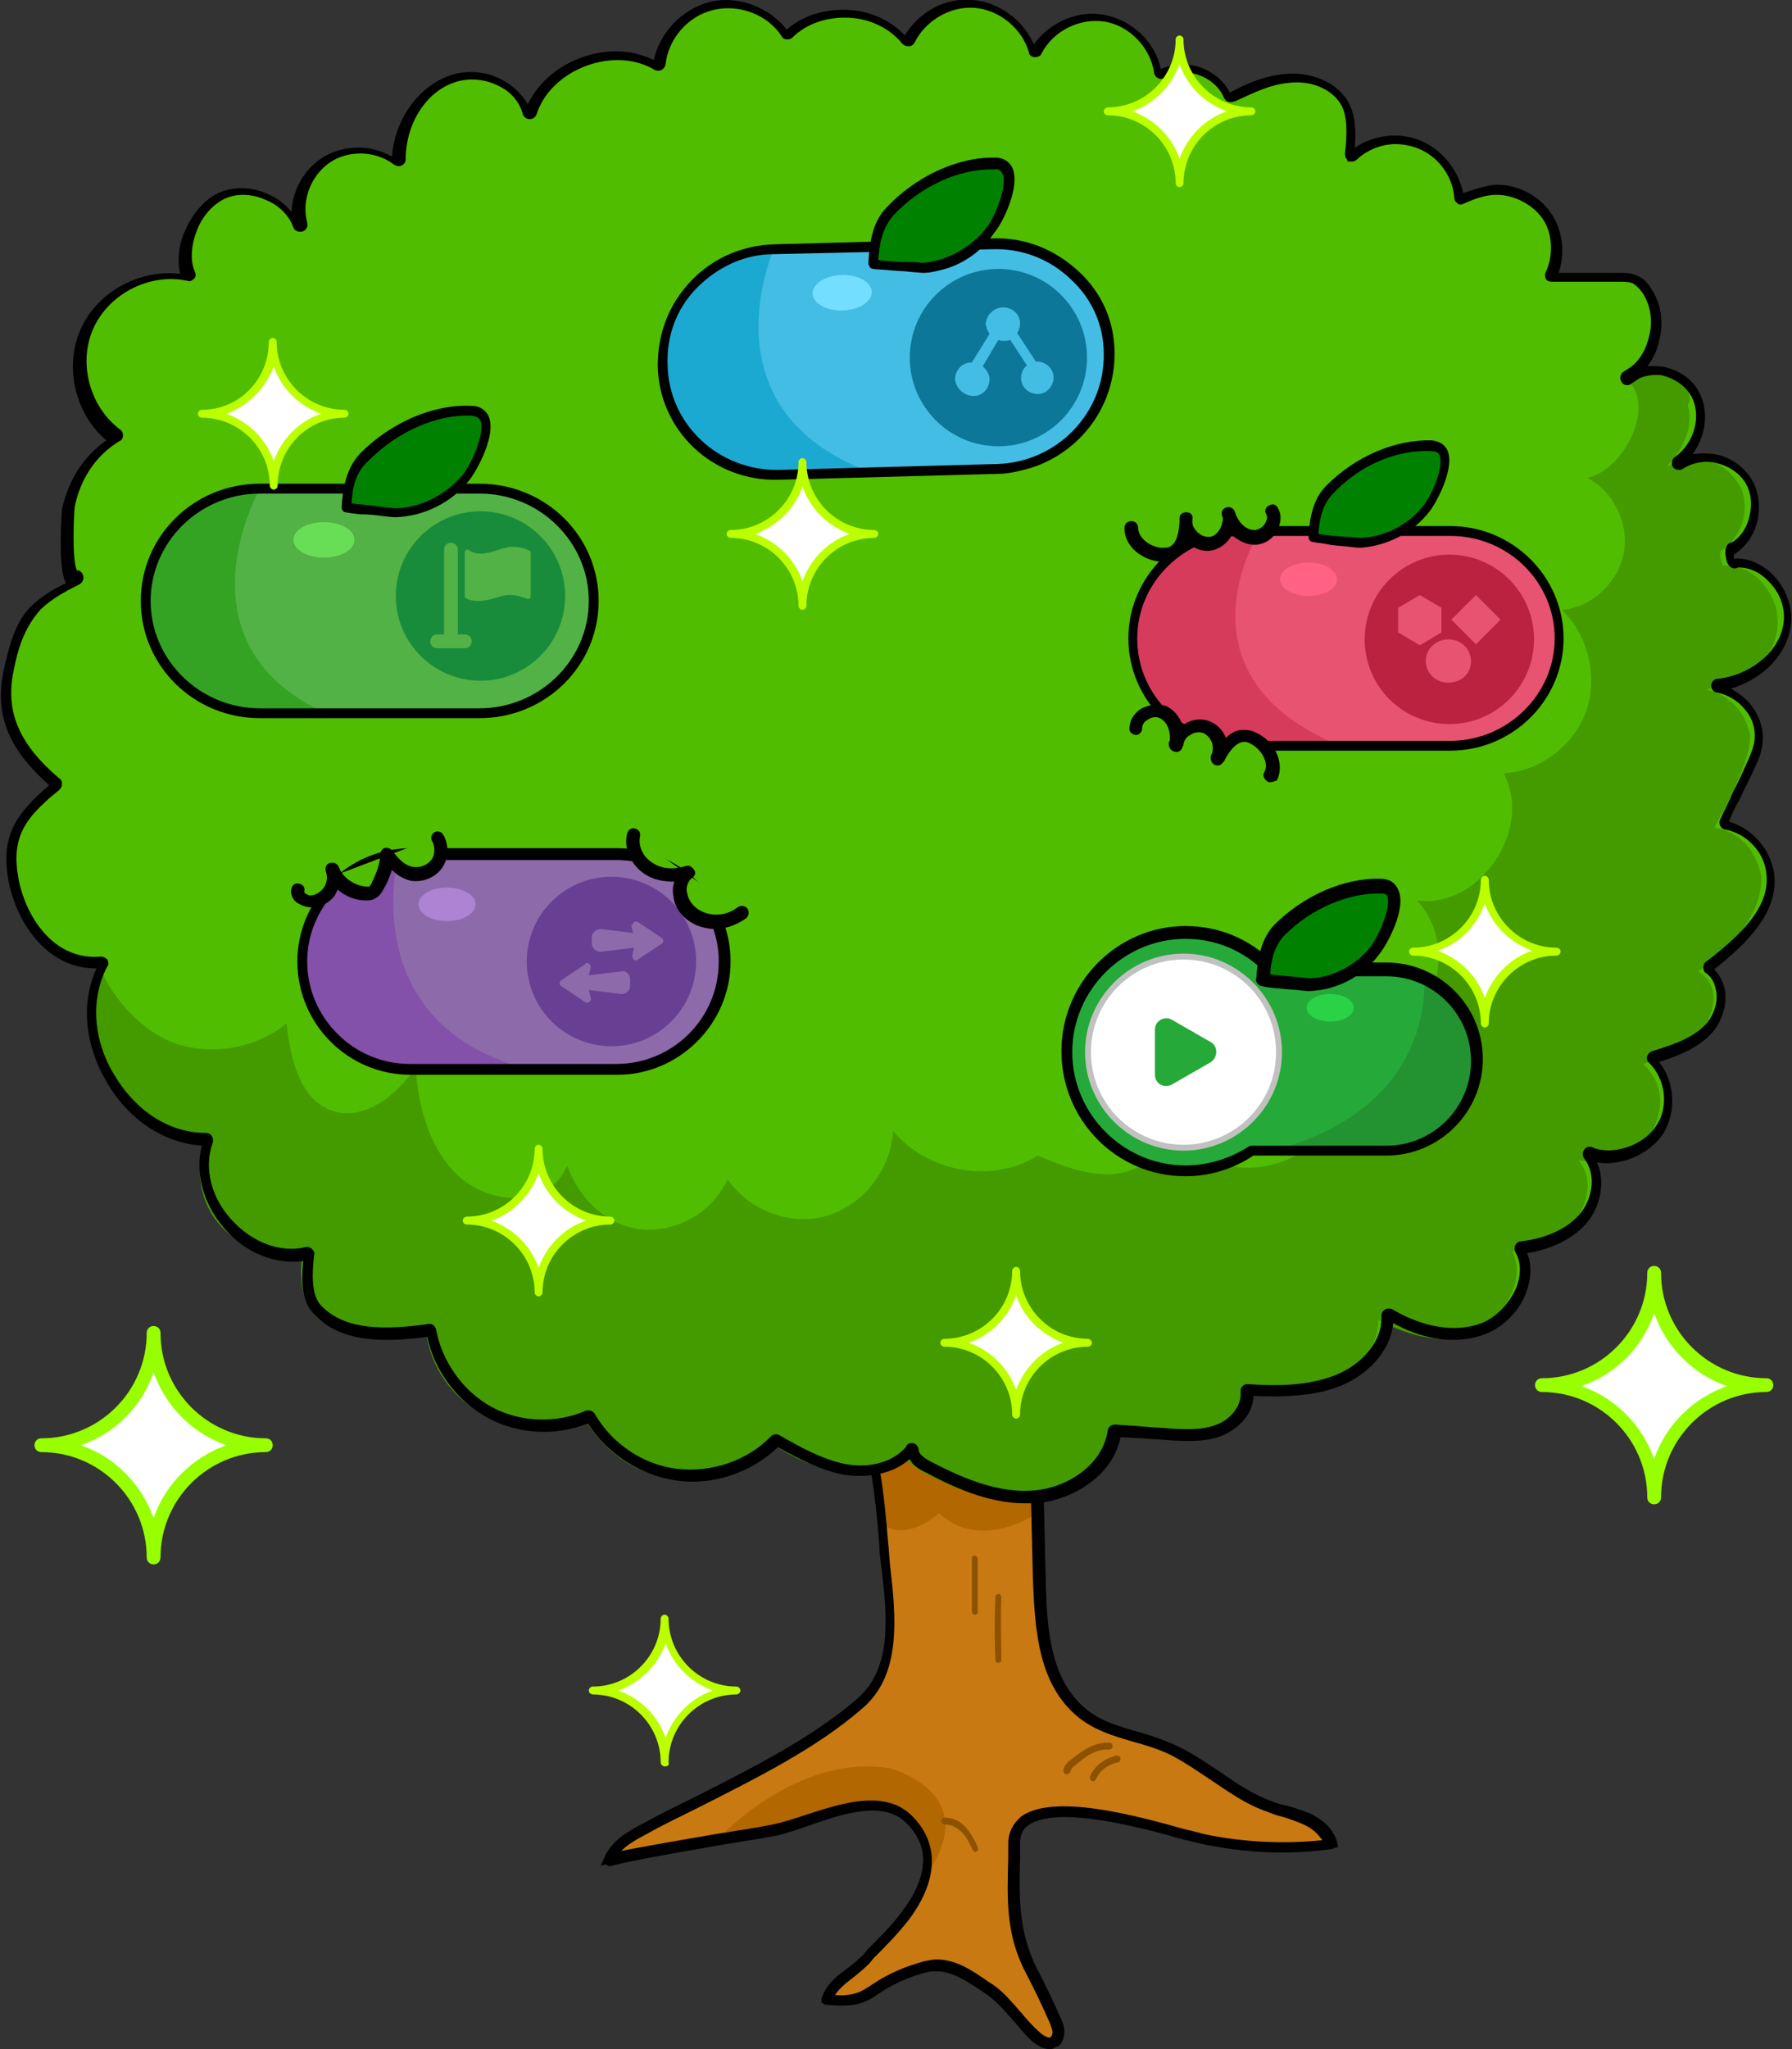 <?xml version="1.0" encoding="utf-8"?>
<!-- Generator: Adobe Illustrator 26.5.0, SVG Export Plug-In . SVG Version: 6.00 Build 0)  -->
<svg version="1.1" id="레이어_5" xmlns="http://www.w3.org/2000/svg" xmlns:xlink="http://www.w3.org/1999/xlink" x="0px"
	 y="0px" viewBox="0 0 182 208" style="enable-background:new 0 0 182 208;" xml:space="preserve">
<rect x="0" y="0" width="182" height="208" fill="#333333" stroke="none"/>
<g>
	<path style="fill:#C87912;" d="M95.1,199.5c1.8,0,3.4,1.1,4.9,2.1l0.3,0.2c1.2,0.8,2.2,1.9,3.1,3c0.5,0.6,1.1,1.3,1.7,1.9
		c0.6,0.6,1.4,1,2,0.6c0.3-0.2,0.4-0.6,0.4-1c0-0.4-0.2-0.8-0.4-1.2c-0.7-1.6-1.5-3.3-2.4-5c-2-3.9-1.9-7.4-1.7-11.5
		c0-0.5,0-0.9,0-1.4c0-1,0.4-1.7,1.1-2.2c3.1-2.3,11.6,0.1,16.2,1.3c0.9,0.3,1.6,0.4,2.1,0.5c4.2,0.9,8.5,1,12.8,0.5
		c-0.3-1-1.1-2-2.4-2.6c-0.7-0.4-1.5-0.6-2.3-0.8c-0.5-0.1-1-0.3-1.4-0.4c-2-0.7-3.8-1.9-5.6-3.1c-1.2-0.8-2.5-1.7-3.9-2.4
		c-1.4-0.7-2.8-1.1-4.2-1.5c-2-0.6-3.9-1.2-5.4-2.4c-3.8-3.1-4.2-8.3-4.4-13.8l-0.4-16.7c-0.1-5.1-0.2-11,2.4-15.9
		c1-1.8,2.2-3.4,3.5-4.9c0.8-0.9,1.5-1.9,2.2-2.9c1.6-2.3,3.3-5.6,2.4-9c-1.4-5.1-7.7-6.9-12.7-7.5c-11.2-1.4-27.3-0.8-39,5.2
		c4,8.2,8.9,15.8,14.8,22.7c0.4,0.5,0.9,1.1,1.4,1.6c2.3,2.7,4.8,5.5,6.4,8.8c2.3,4.7,2.8,10.2,3.2,15.1c0.1,0.7,0.1,1.5,0.2,2.3
		c0.6,5,1.2,10.7-2.6,14c-4.6,4-10.7,7.1-16.6,10.1c-1.8,0.9-3.5,1.8-5.1,2.6c-1.7,0.9-3.2,1.8-3.9,3.3c1-0.3,3.9-0.9,12.9-2.4
		c2-0.3,3.6-0.6,4.1-0.7c0.9-0.2,2-0.6,3.1-0.9c3.5-1.2,7.9-2.7,10.5,0c1.8,1.9,3.2,5.1-0.5,9.9c-1,1.4-2.3,2.6-3.4,3.8l-0.4,0.5
		c-0.5,0.5-1,0.9-1.6,1.3c-1,0.8-2,1.5-2.5,2.7c1.2,0.1,2.5,0.2,3.6-0.3c0.5-0.2,0.9-0.5,1.3-0.8c0.1-0.1,0.2-0.2,0.3-0.2
		c1.5-1,3.1-1.7,4.8-2.1C94.4,199.5,94.7,199.5,95.1,199.5z"/>
	<path style="fill:#B36700;" d="M89.6,154.7c0,0,2,2,5.8-1.1c0,0,3.4,4,10,0v-13.2c0,0-9-8.6-18.8-0.4
		C86.5,140,89.7,150.8,89.6,154.7z"/>
	<path d="M106.6,207.9c-0.6,0-1.2-0.3-1.8-0.9c-0.6-0.6-1.2-1.3-1.7-1.9c-0.9-1.1-1.8-2.1-3-2.9l-0.3-0.2c-1.5-1-3-2-4.7-2
		c-0.3,0-0.7,0-1,0.1c-1.7,0.4-3.2,1.1-4.6,2c-0.1,0.1-0.2,0.1-0.3,0.2l0,0c-0.4,0.3-0.9,0.6-1.4,0.8c-1.2,0.5-2.6,0.4-3.8,0.3
		l-0.6-0.1l0.2-0.6c0.5-1.3,1.6-2.1,2.6-2.9c0.5-0.4,1.1-0.8,1.5-1.3l0.4-0.5c1.2-1.2,2.4-2.4,3.4-3.8c2.8-3.6,3-6.8,0.6-9.3
		c-2.4-2.4-6.6-1-10,0.1c-1.2,0.4-2.3,0.8-3.2,1c-0.5,0.1-2.1,0.4-4.1,0.7c-8.3,1.4-11.8,2.1-12.8,2.4l-1,0.3l0.4-0.9
		c0.7-1.6,2.3-2.6,4.1-3.5c1.6-0.9,3.3-1.7,5.1-2.6l0,0c5.9-3,11.9-6,16.5-10c3.6-3.1,3-8.7,2.5-13.6c-0.1-0.8-0.2-1.6-0.2-2.3
		c-0.4-4.8-0.9-10.3-3.2-14.9c-1.6-3.2-4-6-6.3-8.7l-0.1-0.1c-0.4-0.5-0.9-1-1.3-1.5c-5.9-6.9-10.9-14.6-14.9-22.8l-0.2-0.4l0.4-0.2
		c11.8-6,28.1-6.7,39.3-5.2c5.2,0.7,11.7,2.6,13.1,7.9c0.9,3.5-0.8,7-2.4,9.3c-0.7,1-1.5,2-2.3,2.9c-1.2,1.5-2.5,3.1-3.5,4.9
		c-2.6,4.8-2.4,10.6-2.3,15.6l0.4,16.7c0.1,5.4,0.5,10.5,4.2,13.5c1.5,1.2,3.3,1.8,5.3,2.3c1.4,0.4,2.9,0.9,4.3,1.6
		c1.4,0.7,2.7,1.6,3.9,2.4c1.7,1.2,3.5,2.4,5.5,3.1c0.5,0.2,0.9,0.3,1.4,0.4c0.8,0.2,1.6,0.5,2.4,0.8c1.4,0.7,2.4,1.7,2.7,2.9
		l0.1,0.5l-0.5,0.1c-4.3,0.6-8.7,0.4-13-0.5c-0.4-0.1-1.2-0.3-2.1-0.5c-4.2-1.2-12.9-3.6-15.8-1.4c-0.6,0.4-0.9,1.1-0.9,1.9
		c0,0.4,0,0.9,0,1.3l0,0.1c-0.1,4-0.2,7.5,1.7,11.3c0.9,1.7,1.7,3.4,2.4,5c0.2,0.4,0.4,0.9,0.4,1.4c0,0.6-0.2,1.2-0.6,1.5
		C107.1,207.8,106.9,207.9,106.6,207.9z M95.1,199c1.9,0,3.6,1.1,5.2,2.2l0.3,0.2c1.3,0.8,2.2,2,3.2,3.1c0.5,0.6,1.1,1.3,1.7,1.8
		c0.4,0.4,1.1,0.8,1.4,0.6c0.1-0.1,0.2-0.3,0.2-0.6c0-0.3-0.2-0.7-0.4-1.1c-0.7-1.6-1.5-3.3-2.4-5c-2-4-1.9-7.6-1.8-11.7l0-0.1
		c0-0.4,0-0.8,0-1.3c0-1.1,0.5-2,1.3-2.6c3.2-2.4,11.9,0,16.6,1.3c0.9,0.2,1.6,0.4,2,0.5c4,0.8,8.1,1,12.1,0.5
		c-0.4-0.7-1.1-1.3-2-1.8c-0.7-0.3-1.5-0.6-2.2-0.8c-0.5-0.1-1-0.3-1.4-0.5c-2.1-0.7-3.9-2-5.7-3.2c-1.2-0.8-2.5-1.7-3.8-2.4
		c-1.3-0.7-2.7-1.1-4.1-1.5c-2-0.6-4-1.2-5.6-2.5c-4-3.3-4.4-8.5-4.5-14.1l-0.4-16.7c-0.1-5.2-0.2-11.1,2.4-16.1
		c1-1.8,2.3-3.4,3.5-5c0.8-0.9,1.5-1.9,2.2-2.9c1.5-2.2,3.2-5.4,2.3-8.6c-1.3-4.8-7.4-6.6-12.4-7.2c-11-1.4-26.7-0.8-38.4,4.9
		c3.9,8,8.8,15.4,14.5,22.2c0.4,0.5,0.9,1,1.3,1.5l0.1,0.1c2.4,2.7,4.8,5.6,6.4,8.9c2.4,4.8,2.8,10.4,3.3,15.3
		c0.1,0.7,0.1,1.5,0.2,2.3c0.6,5.2,1.2,11-2.8,14.4c-4.7,4.1-10.8,7.1-16.7,10.1l0,0c-1.8,0.9-3.5,1.7-5.1,2.6
		c-1.2,0.6-2.3,1.3-3.1,2.2c1.5-0.3,4.7-0.9,11.8-2.1c2-0.3,3.6-0.6,4.1-0.7c0.9-0.2,2-0.5,3.1-0.9c3.7-1.2,8.2-2.8,11,0.1
		c1.9,2,3.4,5.4-0.5,10.5c-1.1,1.4-2.3,2.6-3.5,3.8l-0.4,0.5c-0.5,0.5-1.1,0.9-1.6,1.4c-0.8,0.6-1.6,1.2-2,2c1,0.1,1.9,0.1,2.7-0.3
		c0.4-0.2,0.8-0.5,1.2-0.7l0,0c0.1-0.1,0.2-0.1,0.3-0.2c1.5-1,3.2-1.7,4.9-2.1C94.3,199.1,94.7,199,95.1,199z"/>
	<path style="fill:#B36700;" d="M72.8,186.8c0,0,8-8.9,17.6-7.3c0,0,9.7,2.5,3.6,10.9c0,0,1.5-4.3-2.9-6.6c0,0-2.3-1.7-7.7,0.4
		c0,0-6,1.7-8.8,2.2L72.8,186.8z"/>
	<path d="M106.6,208c-0.6,0-1.2-0.3-1.9-0.9c-0.6-0.6-1.2-1.3-1.7-1.9c-0.9-1-1.8-2.1-3-2.9l-0.3-0.2c-1.5-1-3-2-4.6-2
		c-0.3,0-0.7,0-1,0.1c-1.6,0.4-3.2,1.1-4.6,2c-0.1,0.1-0.2,0.1-0.3,0.2l0,0c-0.4,0.3-0.9,0.6-1.4,0.8c-1.2,0.5-2.6,0.4-3.9,0.3
		c-0.2,0-0.3-0.1-0.4-0.3c-0.1-0.2-0.1-0.3,0-0.5c0.5-1.4,1.6-2.2,2.7-3c0.5-0.4,1-0.8,1.5-1.3l0.4-0.5c1.2-1.2,2.4-2.4,3.4-3.7
		c2.8-3.6,3-6.7,0.6-9.1c-2.3-2.4-6.5-1-9.9,0.2c-1.2,0.4-2.3,0.8-3.2,1c-0.5,0.1-2.1,0.4-4.1,0.7c-8.3,1.4-11.8,2.1-12.8,2.4
		c-0.2,0.1-0.4,0-0.6-0.2c-0.1-0.2-0.2-0.4-0.1-0.6c0.7-1.6,2.4-2.6,4.1-3.5c1.6-0.9,3.3-1.7,5.1-2.6l0,0c5.9-3,11.9-6,16.5-10
		c3.6-3.1,3-8.6,2.4-13.5c-0.1-0.8-0.2-1.6-0.2-2.3c-0.4-4.8-0.9-10.3-3.2-14.9c-1.6-3.2-4-6-6.3-8.7l-0.1-0.1
		c-0.4-0.5-0.9-1-1.3-1.5c-5.9-6.9-10.9-14.6-14.9-22.8c-0.1-0.3,0-0.6,0.3-0.8c11.9-6,28.1-6.7,39.3-5.2c5.2,0.7,11.8,2.6,13.2,8
		c0.9,3.5-0.8,7.1-2.5,9.4c-0.7,1-1.5,2-2.3,2.9c-1.2,1.5-2.5,3.1-3.4,4.8c-2.5,4.8-2.4,10.5-2.3,15.6l0.4,16.7
		c0.1,5.4,0.5,10.4,4.1,13.4c1.4,1.2,3.3,1.7,5.2,2.3c1.4,0.4,2.9,0.9,4.3,1.6c1.4,0.7,2.7,1.6,4,2.4c1.7,1.2,3.5,2.4,5.4,3.1
		c0.5,0.2,0.9,0.3,1.4,0.4c0.8,0.2,1.6,0.5,2.4,0.8c1.4,0.7,2.4,1.8,2.7,2.9c0,0.2,0,0.3-0.1,0.5c-0.1,0.1-0.2,0.2-0.4,0.2
		c-4.3,0.6-8.7,0.4-13-0.5c-0.4-0.1-1.2-0.3-2.1-0.5c-4.2-1.2-12.8-3.5-15.7-1.4c-0.6,0.4-0.9,1-0.9,1.8c0,0.4,0,0.9,0,1.3l0,0.1
		c-0.1,4-0.2,7.4,1.7,11.2c0.9,1.7,1.7,3.4,2.4,5c0.2,0.4,0.4,0.9,0.4,1.4c0.1,0.6-0.2,1.2-0.7,1.6C107.2,207.9,106.9,208,106.6,208
		z M95.1,198.9c2,0,3.6,1.1,5.2,2.2l0.3,0.2c1.3,0.8,2.2,2,3.2,3.1c0.5,0.6,1.1,1.3,1.7,1.8c0.5,0.5,1,0.7,1.2,0.6
		c0.1-0.1,0.2-0.3,0.2-0.5c0-0.3-0.2-0.7-0.3-1c-0.7-1.6-1.5-3.3-2.4-5c-2.1-4-1.9-7.6-1.8-11.8l0-0.1c0-0.4,0-0.8,0-1.3
		c0-1.1,0.5-2,1.3-2.7c3.3-2.4,11.7-0.1,16.7,1.3c0.9,0.2,1.6,0.4,2,0.5c3.9,0.8,7.9,1,11.9,0.6c-0.4-0.6-1-1.2-1.9-1.6
		c-0.7-0.3-1.5-0.6-2.2-0.8c-0.5-0.1-1-0.3-1.5-0.5c-2.1-0.7-3.9-2-5.7-3.2c-1.2-0.8-2.5-1.7-3.8-2.4c-1.3-0.7-2.7-1.1-4.1-1.5
		c-2.1-0.6-4-1.2-5.6-2.5c-4-3.3-4.4-8.6-4.6-14.2l-0.4-16.7c-0.1-5.2-0.2-11.1,2.4-16.1c1-1.8,2.3-3.5,3.6-5
		c0.8-0.9,1.5-1.9,2.2-2.9c1.5-2.2,3.1-5.4,2.3-8.5c-1.3-4.8-7.4-6.5-12.3-7.1c-10.9-1.4-26.6-0.8-38.2,4.9
		c3.9,7.9,8.8,15.3,14.5,22.1c0.4,0.5,0.9,1,1.3,1.5l0.1,0.1c2.4,2.7,4.8,5.6,6.5,8.9c2.4,4.8,2.9,10.4,3.3,15.3
		c0.1,0.7,0.1,1.5,0.2,2.3c0.6,5.2,1.2,11.1-2.8,14.5c-4.7,4.1-10.8,7.1-16.7,10.1l0,0c-1.8,0.9-3.5,1.7-5.1,2.6
		c-1.1,0.6-2.1,1.1-2.8,1.9c1.7-0.4,4.9-0.9,11.4-2.1c2-0.3,3.6-0.6,4.1-0.7c0.9-0.2,1.9-0.5,3.1-0.9c3.7-1.2,8.3-2.8,11.1,0.1
		c3.7,3.8,1.3,8.3-0.5,10.6c-1.1,1.4-2.3,2.6-3.5,3.8l-0.4,0.5c-0.5,0.5-1.1,1-1.6,1.4c-0.8,0.6-1.4,1.1-1.9,1.8
		c0.9,0.1,1.7,0,2.5-0.3c0.4-0.2,0.8-0.4,1.2-0.7l0,0c0.1-0.1,0.2-0.1,0.3-0.2c1.5-1,3.2-1.7,5-2.2C94.3,199,94.7,198.9,95.1,198.9z
		"/>
	<g>
		<path style="fill:#8D5200;" d="M99,163.9c-0.2,0-0.3-0.2-0.3-0.3v-5.4c0-0.2,0.2-0.3,0.3-0.3s0.3,0.2,0.3,0.3v5.4
			C99.4,163.7,99.2,163.9,99,163.9z"/>
		<path style="fill:#8D5200;" d="M101.4,168.8c-0.2,0-0.3-0.1-0.3-0.3c-0.1-2.1-0.1-4.3,0-6.4c0-0.2,0.2-0.3,0.3-0.3
			c0.2,0,0.3,0.2,0.3,0.4c-0.1,2.1,0,4.3,0,6.4C101.8,168.6,101.6,168.7,101.4,168.8C101.5,168.8,101.5,168.8,101.4,168.8z"/>
		<path style="fill:#8D5200;" d="M108.3,180.1C108.3,180.1,108.3,180.1,108.3,180.1c-0.2,0-0.3-0.2-0.3-0.3c0-0.6,0.5-1,0.8-1.2
			c1.2-1,2.5-1.8,3.9-1.7c0.2,0,0.3,0.2,0.3,0.4c0,0.2-0.2,0.3-0.4,0.3c-1.2-0.1-2.4,0.7-3.4,1.6c-0.3,0.2-0.5,0.5-0.5,0.7
			C108.7,179.9,108.5,180.1,108.3,180.1z"/>
		<path style="fill:#8D5200;" d="M111,180.8c-0.1,0-0.1,0-0.1,0c-0.2-0.1-0.2-0.3-0.2-0.5c0.5-1.1,1.5-1.8,2.7-2.1
			c0.2,0,0.4,0.1,0.4,0.3c0,0.2-0.1,0.4-0.3,0.4c-0.9,0.2-1.8,0.8-2.2,1.7C111.2,180.8,111.1,180.8,111,180.8z"/>
		<path style="fill:#8D5200;" d="M99.1,188c-0.1,0-0.2-0.1-0.3-0.2c-0.3-0.6-0.6-1.3-1.1-1.8c-0.5-0.5-1.1-0.8-1.7-0.8
			c-0.2,0-0.4-0.1-0.4-0.3c0-0.2,0.1-0.4,0.3-0.4c0.8,0,1.6,0.3,2.2,1c0.5,0.6,0.9,1.3,1.2,2c0.1,0.2,0,0.4-0.2,0.5
			C99.2,188,99.1,188,99.1,188z"/>
	</g>
</g>
<g>
	<path style="fill:#51BD00;" d="M92.5,147.1C92.6,147.1,92.6,147.1,92.5,147.1c0.1,0,0.2,0.1,0.2,0.2c0,0.8,0.8,1.3,1.4,1.6
		c3,1.6,6.9,3.4,10.9,3.1c3.5-0.3,7.6-2.7,8.1-6.6c0-0.1,0.1-0.1,0.2-0.1c0.9,0.1,1.8,0.1,2.7,0.2c0.9,0.1,1.8,0.1,2.7,0.2
		c1.6,0.1,3.5,0.2,5.1-0.5c1.5-0.6,2.9-2.1,2.7-3.9c0,0,0-0.1,0-0.1c0,0,0.1-0.1,0.1-0.1c2.8,0.2,6.1,0.2,9-0.9
		c2.5-1,5.2-3.4,5.1-6.6c0-0.1,0-0.1,0.1-0.1c0.1,0,0.1,0,0.2,0c3.3,2,6.8,2.5,9.6,1.4c1.7-0.7,3.1-2.1,3.8-3.9
		c0.5-1.4,0.5-2.9-0.1-4.1c0,0,0-0.1,0-0.1c0,0,0.1-0.1,0.1-0.1c1.9-0.2,4.5-0.9,6.2-2.9c1.4-1.7,2-4.5,0.5-6.4c0-0.1,0-0.1,0-0.2
		c0-0.1,0.1-0.1,0.2-0.1c2.3,0.9,5.6-0.2,7.1-2.4c1.4-2.2,1.1-5.3-0.7-7.1c0,0-0.1-0.1,0-0.2c0-0.1,0.1-0.1,0.1-0.1
		c2.4-0.7,4.5-1.5,5.9-3.1c0.8-1,1.2-2.4,1.1-3.6c-0.1-0.7-0.4-1.6-1.3-2.2c0,0-0.1-0.1-0.1-0.1c0-0.1,0-0.1,0.1-0.1
		c3.5-2.7,6.7-5.7,6.3-9.4c-0.3-2.4-2.2-4.6-4.6-5c0,0-0.1,0-0.1-0.1c0,0,0-0.1,0-0.1c0.4-0.9,0.9-1.8,1.3-2.7
		c0.5-0.9,0.9-1.8,1.3-2.7c0.4-0.9,0.8-1.8,0.9-2.8c0.2-1.2-0.2-2.5-1.1-3.6s-2-1.7-3.2-1.9c-0.1,0-0.1-0.1-0.1-0.2
		c0-0.1,0.1-0.1,0.1-0.2c3-0.3,6.5-2.4,7.1-5.9c0.3-1.7-0.2-3.6-1.5-4.9c-1.1-1.2-2.4-1.8-3.8-1.6c-0.1,0.1-0.1,0.1-0.2,0.1
		c-0.1,0-0.2-0.1-0.3-0.6c-0.1-0.3-0.1-0.8,0.1-0.9c0,0,0.1,0,0.2,0c1-0.7,1.8-1.8,2.1-3.1c0.3-1.4,0.1-2.8-0.6-3.8
		c-0.7-1.1-1.9-1.8-3.2-2.1s-2.8,0-3.8,0.7c-0.1,0-0.2,0-0.2,0s0-0.2,0-0.2c2.2-1.6,3.1-4.8,1.8-7.1c-0.6-1.2-1.9-2-3.3-2.2
		c-1-0.2-1.9,0-2.7,0.3c-0.3,0.2-0.5,0.4-0.8,0.6c-0.1,0-0.2,0-0.2,0s0-0.2,0-0.2c0.3-0.2,0.5-0.4,0.8-0.6c1-0.8,1.7-2,2.1-3.4
		c0.4-1.7,0.1-3.5-0.8-4.8c-0.4-0.5-0.7-0.9-1.2-1.1c-0.5-0.2-1.1-0.2-1.6-0.2c-1.1,0-2.3,0-3.4,0s-2.3,0-3.4,0h0
		c-0.1,0-0.1,0-0.1-0.1s0-0.1,0-0.2c0.9-1.9,0.7-4.4-0.5-6.1c-1.2-1.7-3.5-2.8-5.6-2.5c-1.1,0.1-2.1,0.5-3.1,0.9c0,0-0.1,0-0.1,0
		c0,0-0.1-0.1-0.1-0.1c-0.2-2.4-1.9-4.6-4.2-5.4c-2.3-0.8-5-0.3-6.7,1.4c0,0-0.1,0.1-0.2,0c-0.1,0-0.1-0.1-0.1-0.2
		c0.2-2,0.4-3.9-0.5-5.4c-1.1-2-3.7-2.7-5.7-2.5c-2.2,0.2-3.8,1-5.8,2l-0.1,0c0,0-0.1,0-0.1,0c0,0-0.1-0.1-0.1-0.1
		c-0.5-1.2-1.5-2.2-2.9-2.7c-1.4-0.5-2.8-0.3-3.9,0.4c0,0-0.1,0-0.2,0c0,0-0.1-0.1-0.1-0.1C117,4.8,114.7,2.5,112,2
		c-2.8-0.5-5.7,1-7,3.5c0,0.1-0.1,0.1-0.2,0.1c-0.1,0-0.1-0.1-0.1-0.1c-0.8-2.6-3.3-4.7-6-4.9c-2.7-0.2-5.5,1.4-6.7,3.8
		c0,0-0.1,0.1-0.1,0.1c-0.1,0-0.1,0-0.1-0.1c-1.3-1.7-3.5-2.7-5.8-2.8c-2.4-0.1-4.6,0.7-6.1,2.2c0,0-0.1,0-0.1,0c0,0-0.1,0-0.1-0.1
		c-1.6-2.4-4.7-3.6-7.5-2.9c-2.8,0.7-5,3.2-5.4,6c0,0.1,0,0.1-0.1,0.1c0,0-0.1,0-0.1,0c-2.2-1.3-4.9-1.4-7.5-0.4s-4.6,2.9-5.4,5.3
		c0,0.1-0.1,0.1-0.2,0.1c-0.1,0-0.1-0.1-0.1-0.1C53,10.4,52,9.3,50.6,8.5c-1.7-0.8-3.7-0.9-5.3-0.2c-2.9,1.2-4.9,4.5-5,8.2
		c0,0.1,0,0.1-0.1,0.1c-0.1,0-0.1,0-0.2,0c-2-1.5-5-1.6-7.2-0.2c-2.1,1.4-3.2,4.2-2.6,6.7c0,0.1,0,0.2-0.1,0.2c-0.1,0-0.2,0-0.2-0.1
		c-0.5-1.4-1.6-2.5-3.1-3.2s-3.1-0.7-4.4-0.2c-1.4,0.5-2.6,1.9-3.3,3.6c-0.7,1.7-0.8,3.4-0.2,4.7c0,0.1,0,0.1,0,0.2
		s-0.1,0.1-0.2,0.1c-4-0.9-8.5,1.4-10.2,5.1s-0.4,8.6,2.9,11c0,0,0.1,0.1,0.1,0.1c0,0.1,0,0.1-0.1,0.1c-2.4,1.4-4.1,4-4.7,6.9
		c-0.1,0.5-0.4,6.6,0.4,7.2c0,0,0.1,0.1,0.2,0c0.1,0,0.2,0,0.2,0.1s0,0.2-0.1,0.2l0,0c-1.5,0.7-3,1.5-4.2,2.8
		c-1.5,1.5-2,3.8-2.5,5.9c-0.9,4.5,0.5,7.9,4.8,11.6c0,0,0.1,0.1,0.1,0.1c0,0,0,0.1-0.1,0.1c-3.7,3-5.2,5.2-4.3,9.7
		c0.9,4.3,4,8.7,8.9,8.2c0.1,0,0.1,0,0.1,0.1c0,0,0,0.1,0,0.2c-1.8,3.4-1.5,7.7,0.7,11.6s5.9,6.1,9.8,6.2c0.1,0,0.1,0,0.1,0.1
		s0,0.1,0,0.1c-1,2.7-0.2,5.9,2,8.4s5.3,3.6,8.1,3c0,0,0.1,0,0.1,0c0,0,0.1,0.1,0.1,0.1c-0.2,2-0.4,4.2,0.8,5.4
		c2.6,2.9,7.1,2.8,11.5,2.2c0.1,0,0.2,0,0.2,0.1c0.6,3.4,2.9,6.5,5.9,8.2c3,1.6,6.9,1.8,10.1,0.4c0.1,0,0.2,0,0.2,0.1
		c1.8,3.2,5.2,5.4,8.8,5.9s7.4-0.9,10-3.5c0.1-0.1,0.1-0.1,0.2,0c2,1.2,4.3,2.5,6.8,2.9c2.1,0.4,5,0.1,6.7-1.9
		C92.4,147.1,92.5,147.1,92.5,147.1z"/>
	<path style="fill:#439B00;" d="M165.1,38.5c3.2,2.3,0,9.2-3.9,10c2.7,1.4,4.3,4.7,3.7,7.7c-0.6,3-3.3,5.5-6.3,5.7
		c2.7,2.5,3.7,6.8,2.5,10.3c-1.3,3.5-4.7,6.1-8.4,6.3c3.1,5.7-2.5,13.8-8.8,12.9c2.4,2.5,2.9,6.7,1.2,9.8s-5.5,4.8-8.8,4
		c1.4,4.5-0.7,10-4.9,12.2s-9.7,1.1-12.7-2.6c-0.5,2.6-3.2,4.2-5.8,4.4c-2.6,0.1-5.1-0.9-7.5-1.9c-4.6,2.9-11.2,1.7-14.7-2.5
		c-0.2,3.9-3,7.5-6.7,8.6c-3.7,1.1-7.9-0.5-10.1-3.7c-1.5,3.3-5.1,5.4-8.7,5.1c-3.6-0.4-6.4-3.1-7.6-6.5c-1.8,4.4-7.7,4-10.9,1.2
		c-3-2.7-4.2-7-4.5-11.1c-2,2.9-5.4,5.5-8.6,4.3c-3.2-1.2-4.1-5.3-4.5-8.8c-3,2.4-7.1,3.2-10.7,2.2s-6.9-4.5-8.3-8
		c0,0-3.1,4.7,0.7,11.7c0,0,3.4,5.9,9.9,6.4c0,0-2.5,7,5.1,10.7c0,0,1.4,1.2,4.9,0.6c0,0-1.2,6.2,3.7,7.4c0,0,2,1.2,8.9,0.5
		c0,0,0.6,6.8,8.1,9.1c0,0,3.6,1.4,8-0.4c0,0,3,5.4,8.8,5.9c0,0,5.9,0.8,10.2-3.5c0,0,5.4,4.2,11.1,2.6c0,0,1.6-0.6,2.4-1.6
		c0,0-0.1,1.2,3.2,2.6c0,0,5.7,3.1,10.6,2c0,0,5.9-1.1,6.8-6.4c0,0,6.4,0.5,9.6,0.1c0,0,3.8-0.7,3.9-4.4c0,0,7.6,0.8,11.4-2.3
		c0,0,2.6-2,2.6-5.1c0,0,7,4,11.1,0.5c0,0,4.3-3.6,2.5-7.5c0,0,5-0.1,6.9-3.9c0,0,1.8-3.1-0.2-5.3c0,0,5.8,0.7,7.3-2.7
		c0,0,2.7-3.8-0.7-7.1c0,0,5.2-1.7,6.5-4.3c0,0,1.9-3.3-0.9-5.1c0,0,6.4-4.1,6.4-9.5c0,0-0.5-4.4-4.8-5.1c0,0,4.5-7.8,3.5-9.9
		c0,0-0.7-3.4-4.4-4.1c0,0,8.5-1.4,7.2-8.2c0,0-1.1-4.5-5.4-4.4c0,0-0.5-1.1-0.2-1.5c0,0,3.4-2.1,2.1-6.2c0,0-2.2-5-7.7-2.3
		c0,0,3.2-2.9,2.2-6.4C172.3,40.8,170.5,35.4,165.1,38.5z"/>
	<path d="M104.1,152.6c-3.8,0-7.4-1.7-10.2-3.2c-0.4-0.2-1.2-0.6-1.5-1.3c-1.9,1.7-4.6,1.9-6.7,1.6c-2.5-0.5-4.7-1.7-6.7-2.8
		c-2.7,2.6-6.6,3.9-10.2,3.4c-3.7-0.5-7.1-2.7-9.1-5.8c-3.3,1.3-7.1,1.1-10.2-0.6c-3.1-1.7-5.4-4.8-6.1-8.2
		c-4.5,0.6-8.9,0.6-11.6-2.4c-1.2-1.3-1.2-3.4-1-5.3c-2.8,0.4-5.9-0.8-8-3.3c-2.2-2.5-3-5.7-2.3-8.4c-3.9-0.3-7.4-2.6-9.7-6.5
		c-2.2-3.8-2.6-8-1-11.5c0,0,0,0-0.1,0c-4.8,0-7.9-4.4-8.8-8.7c-0.9-4.6,0.6-6.9,4.1-9.9c-4.2-3.7-5.6-7.2-4.6-11.8
		c0.5-2.2,1.1-4.6,2.6-6.2c1.1-1.1,2.4-1.9,3.7-2.5c-0.9-1.7-0.4-7.4-0.4-7.5c0.6-2.9,2.2-5.4,4.5-7c-3.2-2.7-4.3-7.5-2.6-11.3
		c1.7-3.8,6-6.1,10.1-5.6c-0.3-1.3-0.2-2.9,0.5-4.4c0.8-1.8,2.1-3.3,3.6-3.9c1.5-0.6,3.3-0.5,4.8,0.2c1,0.4,1.8,1.1,2.4,1.8
		c0.1-2.1,1.2-4.2,3-5.4c2.1-1.4,5-1.5,7.2-0.2c0.3-3.6,2.4-6.7,5.3-8C46.8,7.1,49,7.1,50.8,8c1.2,0.6,2.2,1.5,2.8,2.6
		c1-2.1,2.9-3.8,5.3-4.7c2.6-1,5.3-0.9,7.5,0.2c0.6-2.8,2.9-5.2,5.7-5.9c2.8-0.7,6,0.5,7.8,2.8c1.6-1.4,3.8-2.1,6.2-2
		c2.3,0.1,4.4,1.1,5.8,2.6c1.4-2.4,4.2-3.9,6.9-3.6c2.6,0.2,5.1,2,6.2,4.5c1.6-2.2,4.4-3.5,7.1-3c2.8,0.5,5.2,2.7,5.8,5.5
		c1.2-0.5,2.6-0.6,3.9-0.2c1.4,0.5,2.5,1.4,3.1,2.6c1.9-1,3.5-1.7,5.7-1.9c2.2-0.2,5,0.6,6.3,2.8c0.8,1.4,0.8,3,0.7,4.7
		c1.9-1.3,4.4-1.6,6.5-0.8c2.3,0.9,4,3,4.5,5.4c0.9-0.3,1.8-0.6,2.8-0.8c2.3-0.3,4.8,0.9,6.1,2.8c1.2,1.7,1.5,4.1,0.8,6.1
		c0.9,0,1.8,0,2.7,0h0.1c1.1,0,2.3,0,3.4,0c0.6,0,1.2,0,1.8,0.3c0.5,0.2,1,0.6,1.4,1.3c1,1.5,1.3,3.4,0.8,5.3
		c-0.2,1-0.6,1.8-1.2,2.6c0.5-0.1,1,0,1.5,0c1.6,0.3,3,1.2,3.7,2.5c1.1,1.9,0.8,4.5-0.6,6.4c0.8-0.1,1.6-0.1,2.3,0
		c1.5,0.3,2.8,1.2,3.6,2.4c0.8,1.2,1,2.8,0.7,4.3c-0.3,1.5-1.2,2.7-2.4,3.5l0,0c0,0.1,0,0.2,0,0.3c0,0,0,0,0,0.1
		c1.5-0.1,3,0.6,4.1,1.8c1.4,1.5,2,3.6,1.6,5.4c-0.6,3.1-3.3,5.2-6,6c0.7,0.4,1.4,0.9,2,1.6c0.9,1.2,1.4,2.6,1.2,4
		c-0.1,1.1-0.6,2-1,2.9c-0.4,0.9-0.9,1.8-1.3,2.7c-0.4,0.7-0.8,1.5-1.1,2.3c2.4,0.7,4.3,2.9,4.6,5.4c0.4,3.8-2.7,6.9-6.1,9.6
		c0.7,0.7,1,1.6,1.1,2.2c0.2,1.4-0.3,3-1.2,4.1c-1.4,1.6-3.3,2.4-5.5,3.1c1.6,2,1.8,5.1,0.4,7.3c-1.4,2.1-4.3,3.3-6.7,2.9
		c0.9,2,0.3,4.6-1.1,6.2c-1.7,1.9-4.1,2.7-6,3c0.5,1.2,0.4,2.7-0.1,4c-0.7,1.9-2.3,3.5-4.1,4.2c-2.8,1.1-6.2,0.7-9.4-1.1
		c-0.3,3.1-2.9,5.4-5.4,6.4c-2.8,1.1-6,1.1-8.8,1c0,1.8-1.5,3.3-3.1,4c-1.7,0.7-3.7,0.6-5.4,0.5c-0.9-0.1-1.8-0.1-2.7-0.2
		c-0.8,0-1.5-0.1-2.3-0.1c-0.8,4-5,6.4-8.6,6.7C104.7,152.6,104.4,152.6,104.1,152.6z M92.5,146.5c0.1,0,0.2,0,0.3,0
		c0.3,0.1,0.5,0.4,0.5,0.7c0,0.3,0.4,0.7,1.1,1.1c2.9,1.5,6.7,3.3,10.5,3c3.3-0.2,7.1-2.5,7.6-6.1c0.1-0.4,0.4-0.6,0.8-0.6
		c0.9,0.1,1.8,0.1,2.7,0.2c0.9,0.1,1.8,0.1,2.7,0.2c1.6,0.1,3.4,0.2,4.9-0.4c1.3-0.5,2.5-1.8,2.4-3.3c0-0.2,0-0.4,0.2-0.6
		c0.2-0.2,0.4-0.2,0.6-0.2c2.8,0.2,6,0.2,8.8-0.9c2.3-0.9,4.8-3.1,4.7-6c0-0.3,0.1-0.5,0.4-0.7c0.2-0.1,0.5-0.1,0.7,0
		c3.2,1.9,6.5,2.4,9.1,1.4c1.5-0.6,2.8-2,3.5-3.6c0.5-1.3,0.5-2.6-0.1-3.6c-0.1-0.2-0.1-0.5,0-0.7c0.1-0.2,0.3-0.4,0.6-0.4
		c1.8-0.2,4.3-0.9,5.9-2.7c1.3-1.5,1.8-4,0.5-5.7c-0.2-0.3-0.2-0.6,0-0.9s0.6-0.4,0.9-0.2c2,0.8,5.1-0.2,6.4-2.2
		c1.3-1.9,1-4.7-0.7-6.4c-0.2-0.2-0.3-0.4-0.2-0.7c0.1-0.2,0.2-0.4,0.5-0.5c2.3-0.7,4.3-1.4,5.6-2.9c0.7-0.9,1.1-2.1,0.9-3.2
		c-0.1-0.5-0.3-1.3-1-1.8c-0.2-0.1-0.3-0.3-0.3-0.6c0-0.2,0.1-0.5,0.3-0.6c3.4-2.6,6.5-5.5,6.1-8.9c-0.2-2.2-2-4.1-4.2-4.5
		c-0.2,0-0.4-0.2-0.5-0.4c-0.1-0.2-0.1-0.4,0-0.6c0.4-0.9,0.9-1.8,1.3-2.8c0.5-0.9,0.9-1.8,1.3-2.7c0.4-0.9,0.8-1.7,0.9-2.6
		c0.1-1.1-0.2-2.2-1-3.1c-0.7-0.9-1.8-1.5-2.8-1.7c-0.4,0-0.6-0.4-0.6-0.7c0-0.4,0.3-0.7,0.7-0.7c2.8-0.3,6-2.3,6.6-5.4
		c0.3-1.5-0.2-3.2-1.4-4.4c-0.9-1-2-1.5-3.2-1.5c-0.1,0.1-0.3,0.1-0.4,0.1c-0.6-0.1-0.8-0.8-0.8-1.1c-0.1-0.3-0.2-1.2,0.4-1.5
		c0.1,0,0.2-0.1,0.3-0.1c0.9-0.6,1.5-1.6,1.7-2.7c0.3-1.2,0.1-2.5-0.5-3.4c-0.6-0.9-1.6-1.6-2.9-1.9c-1.2-0.3-2.5,0-3.4,0.6
		c-0.3,0.2-0.8,0.1-1-0.2c-0.2-0.3-0.1-0.8,0.2-1c2-1.4,2.8-4.3,1.6-6.3c-0.6-1-1.7-1.7-2.9-2c-0.8-0.1-1.6,0-2.3,0.3
		c-0.3,0.2-0.6,0.4-0.9,0.6c-0.3,0.2-0.7,0.1-0.9-0.2c-0.2-0.3-0.2-0.7,0.1-1c0.3-0.2,0.6-0.4,0.9-0.6c0.9-0.7,1.5-1.8,1.8-3.1
		c0.4-1.6,0.1-3.2-0.7-4.4c-0.3-0.4-0.6-0.7-0.9-0.9c-0.4-0.2-0.9-0.2-1.4-0.2c-1.1,0-2.2,0-3.4,0h-0.1c-1.1,0-2.3,0-3.4,0
		c-0.3,0-0.5-0.1-0.6-0.3c-0.1-0.2-0.1-0.5,0-0.7c0.8-1.7,0.7-4-0.4-5.5s-3.2-2.5-5.1-2.3c-1,0.1-2,0.5-2.9,0.9
		c-0.2,0.1-0.5,0.1-0.6-0.1c-0.2-0.1-0.3-0.3-0.3-0.6c-0.2-2.2-1.7-4.2-3.8-5c-2.1-0.8-4.5-0.3-6.1,1.2c-0.2,0.2-0.6,0.3-0.8,0.1
		c-0.3-0.1-0.4-0.4-0.4-0.7c0.2-1.9,0.3-3.7-0.4-5c-1-1.8-3.3-2.4-5.2-2.2c-2.1,0.2-3.6,1-5.6,1.9l-0.1,0c-0.2,0.1-0.4,0.1-0.6,0
		c-0.2-0.1-0.3-0.2-0.4-0.4c-0.4-1-1.4-1.9-2.6-2.3c-1.2-0.4-2.5-0.3-3.4,0.3c-0.2,0.1-0.5,0.2-0.7,0c-0.2-0.1-0.4-0.3-0.4-0.6
		c-0.4-2.5-2.5-4.7-5-5.1c-2.5-0.4-5.2,0.9-6.4,3.2c-0.1,0.3-0.4,0.4-0.7,0.4c-0.3,0-0.6-0.2-0.6-0.5c-0.7-2.4-3-4.3-5.5-4.5
		c-2.5-0.2-5,1.3-6.1,3.5c-0.1,0.2-0.3,0.4-0.6,0.4c-0.3,0-0.5-0.1-0.7-0.3c-1.2-1.5-3.2-2.5-5.4-2.6c-2.2-0.1-4.3,0.6-5.7,2
		c-0.2,0.2-0.4,0.2-0.6,0.2c-0.2,0-0.4-0.1-0.5-0.3c-1.4-2.2-4.3-3.3-6.9-2.7s-4.6,2.9-4.9,5.5c0,0.2-0.2,0.5-0.4,0.6
		c-0.2,0.1-0.5,0.1-0.7,0c-2-1.2-4.6-1.3-7-0.4s-4.3,2.7-5,4.9c-0.1,0.3-0.4,0.5-0.7,0.5l0,0l0,0c-0.3,0-0.6-0.2-0.7-0.5
		c-0.3-1.2-1.2-2.3-2.5-2.9c-1.6-0.8-3.4-0.8-4.8-0.2c-2.7,1.1-4.6,4.2-4.6,7.7c0,0.3-0.2,0.5-0.4,0.6c-0.2,0.1-0.5,0.1-0.8-0.1
		c-1.8-1.4-4.6-1.5-6.5-0.2c-1.9,1.3-2.9,3.8-2.3,6.1c0.1,0.4-0.1,0.8-0.5,0.9c-0.4,0.1-0.8-0.1-0.9-0.4c-0.4-1.2-1.5-2.3-2.8-2.8
		c-1.3-0.6-2.8-0.7-4-0.2c-1.2,0.5-2.4,1.7-3,3.3c-0.6,1.5-0.7,3.1-0.2,4.2c0.1,0.3,0.1,0.5-0.1,0.7c-0.2,0.2-0.4,0.3-0.7,0.2
		c-3.8-0.8-7.9,1.3-9.5,4.8c-1.6,3.5-0.4,8,2.7,10.3c0.2,0.1,0.3,0.4,0.3,0.6c0,0.2-0.1,0.5-0.4,0.6c-2.3,1.4-3.9,3.7-4.5,6.6
		c-0.1,0.7-0.3,5.4,0.2,6.5c0.1,0,0.1,0,0.2,0c0.2,0.1,0.3,0.2,0.4,0.4c0.2,0.4,0,0.8-0.3,1c-1.4,0.7-2.9,1.5-4,2.6
		C2.4,63.8,1.8,66,1.4,68c-0.9,4.2,0.5,7.5,4.6,11c0.2,0.1,0.3,0.3,0.3,0.6c0,0.2-0.1,0.4-0.3,0.6c-3.6,2.9-4.9,4.9-4.1,9.1
		c0.8,4,3.7,8.2,8.3,7.8c0.3,0,0.5,0.1,0.7,0.3c0.1,0.2,0.2,0.5,0,0.7c-1.7,3.2-1.5,7.4,0.7,11c2.2,3.7,5.6,5.9,9.3,5.9
		c0.2,0,0.5,0.1,0.6,0.3c0.1,0.2,0.2,0.4,0.1,0.7c-0.9,2.5-0.2,5.5,1.9,7.8c2.1,2.3,4.9,3.4,7.5,2.8c0.2-0.1,0.5,0,0.7,0.2
		c0.2,0.2,0.3,0.4,0.2,0.6c-0.2,1.8-0.3,3.9,0.6,5c2.4,2.7,6.7,2.6,11,2c0.4-0.1,0.7,0.2,0.8,0.6c0.6,3.2,2.7,6.2,5.6,7.8
		c2.9,1.6,6.6,1.7,9.6,0.4c0.3-0.1,0.7,0,0.9,0.3c1.7,3,4.9,5.2,8.4,5.6c3.4,0.4,7.1-0.8,9.5-3.3c0.2-0.2,0.6-0.3,0.9-0.1
		c1.9,1.1,4.2,2.4,6.6,2.9c2,0.4,4.6,0.1,6.2-1.7C92.1,146.6,92.3,146.5,92.5,146.5z M113.3,145.8
		C113.3,145.8,113.3,145.8,113.3,145.8C113.3,145.8,113.3,145.8,113.3,145.8z M31.3,127.8C31.3,127.8,31.3,127.8,31.3,127.8
		C31.3,127.8,31.3,127.8,31.3,127.8z M10,97.6C10,97.6,10,97.6,10,97.6C10,97.6,10,97.6,10,97.6z M7.6,59.5
		C7.6,59.5,7.6,59.5,7.6,59.5C7.6,59.5,7.6,59.5,7.6,59.5z M11.2,45C11.2,45,11.2,45,11.2,45C11.2,45,11.2,45,11.2,45z M136.7,15.6
		C136.7,15.6,136.7,15.6,136.7,15.6C136.7,15.6,136.7,15.6,136.7,15.6z M66.9,6.4C66.9,6.4,66.9,6.4,66.9,6.4
		C66.9,6.4,66.9,6.4,66.9,6.4z"/>
	<g>
		<path style="fill:#E75371;" d="M126.1,54c-6.1,0-11,4.9-11,10.9s4.9,10.9,11,10.9h21.2c6.1,0,11-4.9,11-10.9s-5-10.9-11-10.9
			H126.1z"/>
		<path style="fill:#D63B5C;" d="M127.9,54c0,0-9.3,14.6,8.4,21.8h-10.2c0,0-10.6-0.6-11-10.9C115.1,64.9,115.6,53.2,127.9,54z"/>
		<path d="M147.3,76.2h-21.2c-6.3,0-11.5-5.1-11.5-11.4s5.2-11.4,11.5-11.4h21.2c6.3,0,11.5,5.1,11.5,11.4
			C158.8,71.1,153.6,76.2,147.3,76.2z M126.1,54.4c-5.8,0-10.6,4.7-10.6,10.4c0,5.8,4.7,10.4,10.6,10.4h21.2
			c5.8,0,10.6-4.7,10.6-10.4s-4.7-10.4-10.6-10.4H126.1z"/>
		<path style="fill:#008200;" d="M137,55c0.6,0.1,1.1,0.1,1.2,0.1c2.6-0.1,5-1.4,6.7-3.4c0.9-1.1,3.5-6.3,0.5-6.4
			c-3.8-0.2-7.7,1.8-10.4,4.5c-1.3,1.3-1.6,3.1-1.6,4.9C133.4,54.6,135.6,54.9,137,55z"/>
		<path d="M138.2,55.6c-0.1,0-0.4,0-1.2-0.1c-0.7-0.1-1.6-0.1-2.4-0.3c-1.5-0.2-1.5-0.2-1.6-0.4c-0.1-0.1-0.1-0.2-0.1-0.3l0,0
			c0.1-1.8,0.4-3.8,1.8-5.2c3-3,7-4.7,10.7-4.6c1,0.1,1.4,0.6,1.6,1c0.8,1.8-1.1,5.3-1.8,6.2C143.5,54.1,140.9,55.4,138.2,55.6
			L138.2,55.6z M133.8,54.6L133.8,54.6C133.8,54.7,133.8,54.7,133.8,54.6C133.8,54.7,133.8,54.6,133.8,54.6z M133.9,54.2
			c0.7,0.1,2.1,0.3,3.2,0.3l0,0c0.9,0.1,1.1,0.1,1.1,0.1c2.4-0.1,4.8-1.3,6.3-3.2c0.8-0.9,2.2-4,1.7-5.2c-0.1-0.2-0.3-0.4-0.8-0.4
			c-3.5-0.2-7.3,1.4-10,4.3C134.3,51.2,134,52.7,133.9,54.2z"/>
		<ellipse style="fill:#FF6285;" cx="132.9" cy="58.8" rx="2.9" ry="1.7"/>
		<circle style="fill:#BA2240;" cx="147.2" cy="64.9" r="8.6"/>
		<path style="fill:#E75371;" d="M149.9,60.4l2.5,2.5l-2.5,2.5l-2.5-2.5L149.9,60.4z M144.2,60.4l2.2,1.3v2.5l-2.2,1.3l-2.2-1.3
			v-2.5L144.2,60.4z M147.1,64.9c1.3,0,2.3,1,2.3,2.2c0,1.3-1,2.2-2.3,2.2c-1.3,0-2.3-1-2.3-2.2S145.8,64.9,147.1,64.9z"/>
	</g>
	<g>
		<path style="fill:#51BD00;" d="M115,53.6c0,1.4,1.5,2.5,2.9,2.7c0.4,0,0.8,0,1.2-0.1c1.2-0.5,1.4-2.1,1.4-3.4
			c-0.1,1.3,1.2,2.6,2.5,2.5c1.3-0.2,2.3-1.7,1.9-3c0.3,1.3,1.4,2.4,2.7,2.4c1.3,0,2.4-1.5,1.8-2.7"/>
		<path d="M118.2,57c-0.2,0-0.3,0-0.5,0c-1.7-0.2-3.5-1.5-3.5-3.4c0-0.4,0.3-0.7,0.7-0.7c0,0,0,0,0,0c0.4,0,0.7,0.3,0.7,0.7
			c0,1,1.2,1.9,2.3,2c0.4,0,0.7,0,0.9-0.1c0.6-0.3,0.9-1.1,1-2.5c0-0.1,0-0.2,0-0.4c0-0.4,0.3-0.6,0.7-0.6c0.4,0,0.7,0.3,0.6,0.7
			c0,0.1,0,0.2,0,0.3c0,0.4,0.2,0.7,0.5,1c0.4,0.4,0.8,0.5,1.2,0.5c0.4,0,0.8-0.3,1.1-0.8c0.2-0.4,0.3-0.8,0.3-1.1
			c0-0.1-0.1-0.2-0.1-0.3c-0.1-0.4,0.1-0.7,0.5-0.8c0.3-0.1,0.7,0.1,0.8,0.4c0,0.1,0.1,0.2,0.1,0.3c0.3,0.8,1,1.6,1.9,1.6
			c0,0,0,0,0,0c0.4,0,0.9-0.3,1.1-0.7c0.1-0.2,0.3-0.6,0.1-0.9c-0.2-0.3-0.1-0.7,0.3-0.9s0.7-0.1,0.9,0.3c0.4,0.7,0.3,1.5-0.1,2.3
			c-0.5,0.9-1.4,1.4-2.3,1.4c0,0,0,0,0,0c-0.8,0-1.6-0.4-2.3-1c0,0.1-0.1,0.1-0.1,0.2c-0.5,0.8-1.3,1.3-2.1,1.4
			c-0.8,0.1-1.6-0.2-2.3-0.8c-0.3,0.7-0.7,1.3-1.5,1.6C119,57,118.7,57,118.2,57z"/>
	</g>
	<g>
		<path style="fill:#51BD00;" d="M129,78.7c0.6-1.3-0.2-2.9-1.4-3.7c-0.4-0.2-0.7-0.4-1.2-0.4c-1.3-0.1-2.2,1.3-2.8,2.4
			c0.7-1.1,0.1-2.9-1.2-3.3s-2.8,0.5-3,1.9c0.3-1.3-0.2-2.8-1.3-3.4c-1.2-0.6-2.9,0.3-2.8,1.6"/>
		<path d="M129,79.4c-0.1,0-0.2,0-0.3-0.1c-0.3-0.2-0.5-0.6-0.3-0.9c0.5-0.9-0.2-2.2-1.2-2.8c-0.3-0.2-0.6-0.3-0.8-0.3
			c-0.6,0-1.3,0.5-2,1.8c0,0.1-0.1,0.2-0.2,0.3c-0.2,0.3-0.6,0.4-0.9,0.2s-0.4-0.6-0.3-0.9c0-0.1,0.1-0.2,0.1-0.2
			c0.1-0.3,0.1-0.8,0-1.1c-0.2-0.5-0.5-0.8-0.9-1c-0.4-0.1-0.9-0.1-1.3,0.2c-0.4,0.2-0.6,0.5-0.7,0.9c0,0.1,0,0.2-0.1,0.3
			c-0.1,0.4-0.4,0.6-0.8,0.5c-0.4-0.1-0.6-0.4-0.6-0.8c0-0.1,0-0.2,0.1-0.3c0.1-0.9-0.2-1.9-1-2.3c-0.4-0.2-0.9-0.1-1.3,0.2
			c-0.2,0.1-0.5,0.4-0.5,0.8c0,0.4-0.3,0.7-0.6,0.7c-0.4,0-0.7-0.3-0.7-0.6c0-0.8,0.4-1.5,1.1-2c0.8-0.5,1.9-0.6,2.7-0.3
			c0.8,0.4,1.3,1.1,1.6,1.9c0,0,0.1-0.1,0.2-0.1c0.8-0.5,1.7-0.6,2.5-0.3c0.8,0.3,1.4,0.9,1.7,1.7c0.5-0.5,1.2-0.9,2-0.8
			c0.5,0,1,0.2,1.5,0.5c1.5,0.9,2.5,2.9,1.7,4.6C129.5,79.3,129.2,79.4,129,79.4z"/>
	</g>
	<g>
		<path style="fill:#8D6AA9;" d="M41.6,86.7c-6,0-11,4.9-11,10.9s4.9,10.9,11,10.9h21c6,0,11-4.9,11-10.9s-4.9-10.9-11-10.9H41.6z"
			/>
		<path style="fill:#8350AA;" d="M53.5,108.5c-9.1-2.4-12.2-8.2-13.1-12.6c-1.1-4.8,0.1-9.1,0.1-9.2c0,0-9,0.8-9.8,11
			c0,0-0.9,7.7,8.4,10.6c0,0,1.1,0.5,3.7,0.2H53.5z"/>
		<ellipse style="fill:#AF83D3;" cx="45.4" cy="91.8" rx="2.9" ry="1.7"/>
		<path d="M62.7,109.1h-21c-6.4,0-11.5-5.2-11.5-11.5s5.2-11.5,11.5-11.5h21c6.4,0,11.5,5.2,11.5,11.5S69,109.1,62.7,109.1z
			 M41.6,87.3c-5.7,0-10.4,4.6-10.4,10.3S35.9,108,41.6,108h21c5.7,0,10.4-4.6,10.4-10.4c0-5.7-4.7-10.3-10.4-10.3H41.6z"/>
		<g>
			<circle style="fill:#673F93;" cx="62.1" cy="97.6" r="8.6"/>
			<g>
				<g>
					<g>
						<path id="SVGID_1_" style="fill:#8D6AA9;" d="M64.3,93.7c0.1-0.2,0.4-0.2,0.5-0.1l2.4,1.6l0.1,0.1c0.1,0.2,0.1,0.4-0.1,0.5
							l-2.4,1.6c-0.1,0.1-0.2,0.1-0.3,0.1c-0.2-0.1-0.3-0.3-0.3-0.5l0.2-0.8l-3.3,0.4c0,0,0,0-0.1,0h-0.1c-0.4,0-0.8-0.4-0.8-0.8
							v-0.7V95c0.1-0.4,0.5-0.7,0.9-0.7l3.3,0.4l-0.2-0.8C64.2,93.9,64.3,93.8,64.3,93.7L64.3,93.7z M59.9,97.9
							C60,98,60,98.1,60,98.2L59.8,99l3.3-0.4c0.4-0.1,0.8,0.2,0.9,0.7v0.1v0.7c0,0.4-0.4,0.8-0.8,0.8h-0.1l-3.3-0.4l0.2,0.8
							c0.1,0.2-0.1,0.4-0.3,0.5c-0.1,0-0.2,0-0.3-0.1l-2.4-1.6c-0.2-0.1-0.2-0.4-0.1-0.5l0.1-0.1l2.4-1.6
							C59.5,97.7,59.7,97.7,59.9,97.9z"/>
					</g>
				</g>
			</g>
		</g>
	</g>
	<g>
		<path style="fill:#51BD00;" d="M30.2,90.3c-0.1,0.7,0.7,1.2,1.4,1.2c1.6,0,2.8-1.9,2.2-3.3c0.5,1.4,1.9,2.4,3.4,2.4
			c0.2,0,0.4,0,0.6-0.1c0.3-0.2,0.5-0.5,0.7-0.9c0.4-1,0.9-2,0.8-3c0.7,0.9,1.5,1.8,2.6,2c0.9,0.2,1.9-0.2,2.5-1s0.6-1.9,0.1-2.7"/>
		<path d="M31.6,92.1c-0.6,0-1.3-0.3-1.7-0.7c-0.3-0.4-0.4-0.8-0.3-1.2c0.1-0.4,0.4-0.6,0.8-0.5c0.4,0.1,0.6,0.4,0.5,0.8
			c0,0,0,0,0,0.1c0.1,0.1,0.4,0.3,0.6,0.3c0.5,0,1-0.3,1.4-0.8c0.3-0.5,0.4-1.1,0.2-1.6c0,0,0,0,0,0c-0.1-0.4,0-0.8,0.4-0.9
			c0.4-0.1,0.7,0,0.9,0.4c0,0,0,0,0,0l0,0v0c0.4,1.1,1.6,1.9,2.8,2c0.2,0,0.3,0,0.3,0c0.1-0.1,0.3-0.4,0.3-0.5
			c0.4-0.8,0.8-1.8,0.8-2.7c0-0.3,0.2-0.6,0.4-0.7c0.3-0.1,0.6,0,0.8,0.2c0.6,0.8,1.3,1.6,2.2,1.7c0.7,0.1,1.4-0.2,1.8-0.7
			s0.4-1.4,0.1-1.9c-0.2-0.3-0.1-0.7,0.2-0.9c0.3-0.2,0.7-0.1,0.9,0.2c0.6,1,0.6,2.4-0.1,3.4c-0.7,1-2,1.5-3.2,1.3
			c-0.8-0.2-1.4-0.6-1.9-1.1c-0.2,0.6-0.4,1.2-0.7,1.7c-0.2,0.3-0.4,0.9-1,1.2c-0.3,0.2-0.7,0.2-1,0.2c-1,0-2-0.4-2.8-1.1
			c-0.1,0.2-0.2,0.4-0.3,0.6C33.5,91.6,32.6,92.1,31.6,92.1C31.6,92.1,31.6,92.1,31.6,92.1z"/>
	</g>
	<g>
		<path style="fill:#51BD00;" d="M64.3,84.8c-0.3,1.3,0.4,2.7,1.6,3.5c1.2,0.7,2.6,0.8,3.9,0.4c-0.7,0.5-0.9,1.4-0.8,2.2
			c0.1,0.8,0.7,1.5,1.4,2c1.4,1,3.5,0.9,4.8-0.3"/>
		<path d="M72.6,94.3c-0.9,0-1.9-0.3-2.6-0.8c-0.9-0.6-1.5-1.5-1.6-2.5c-0.1-0.5-0.1-1,0.1-1.5c-1.1,0-2.1-0.2-2.9-0.7
			c-1.5-0.9-2.3-2.7-1.9-4.2c0.1-0.4,0.5-0.6,0.8-0.5c0.4,0.1,0.6,0.5,0.5,0.8c-0.2,1,0.3,2.1,1.3,2.7c0.9,0.6,2.1,0.7,3.4,0.3
			c0.3-0.1,0.6,0.1,0.8,0.4s0.1,0.6-0.2,0.8c-0.4,0.3-0.7,1-0.5,1.6c0.1,0.6,0.5,1.2,1.1,1.6c1.2,0.8,2.9,0.7,4-0.2
			c0.3-0.2,0.7-0.2,1,0.1c0.2,0.3,0.2,0.7-0.1,1C74.8,93.9,73.7,94.3,72.6,94.3z"/>
	</g>
	<g>
		<path style="fill:#25A939;" d="M120.4,94.7c-6.7,0-12.1,5.4-12.1,12.1c0,6.7,5.4,12.1,12.1,12.1c2.4,0,4.7-0.7,6.7-2
			c0,0,0.1,0,0.1,0h13.6c5.1,0,9.2-4.1,9.2-9.2s-4.1-9.2-9.2-9.2h-11.6c0,0-0.1,0-0.1,0C126.7,96,123.7,94.7,120.4,94.7z"/>
		<g>
			<g>
				<ellipse style="fill:#FFFFFF;" cx="120.2" cy="106.8" rx="9.7" ry="9.7"/>
				<path style="fill:#C1C1C1;" d="M120.2,116.8c-5.5,0-10-4.5-10-10s4.5-10,10-10s10,4.5,10,10
					C130.2,112.3,125.7,116.8,120.2,116.8z M120.2,97.4c-5.2,0-9.4,4.2-9.4,9.4s4.2,9.4,9.4,9.4c5.2,0,9.4-4.2,9.4-9.4
					S125.4,97.4,120.2,97.4z"/>
			</g>
			<path style="fill:#25A939;" d="M123,105.8l-4-2.3c-0.7-0.4-1.7,0.1-1.7,1v4.6c0,0.9,0.9,1.4,1.7,1l4-2.3
				C123.7,107.3,123.7,106.2,123,105.8z"/>
		</g>
		<ellipse style="fill:#2AD247;" cx="135.1" cy="102.3" rx="2.4" ry="1.4"/>
		<path style="fill:#239332;" d="M129,116.8c0,0,15.7-2.7,15.7-17.5c0,0,6.3,2.4,5.3,10.7c0,0-2.7,8.1-11.7,6.9L129,116.8z"/>
		<path d="M120.4,119.4c-7,0-12.6-5.7-12.6-12.7s5.7-12.7,12.6-12.7c3.4,0,6.5,1.3,8.9,3.7h11.5c5.4,0,9.8,4.4,9.8,9.8
			s-4.4,9.8-9.8,9.8h-13.5C125.2,118.7,122.8,119.4,120.4,119.4z M120.4,95.3c-6.3,0-11.5,5.2-11.5,11.5s5.2,11.5,11.5,11.5
			c2.3,0,4.5-0.7,6.4-1.9c0.1-0.1,0.3-0.1,0.4-0.1h13.6c4.8,0,8.6-3.9,8.6-8.6c0-4.8-3.9-8.6-8.6-8.6h-11.6c-0.2,0-0.4-0.1-0.5-0.2
			C126.4,96.5,123.5,95.3,120.4,95.3z M127.4,117.3C127.4,117.3,127.4,117.3,127.4,117.3C127.4,117.3,127.4,117.3,127.4,117.3z
			 M129.4,98C129.4,98,129.4,98,129.4,98C129.4,98,129.4,98,129.4,98z"/>
		<g>
			<path style="fill:#008200;" d="M131.9,99.9c0.6,0.1,1,0.1,1.2,0.1c2.5-0.1,5-1.4,6.6-3.4c0.9-1.2,3.4-6.3,0.5-6.5
				c-3.8-0.2-7.7,1.8-10.3,4.5c-1.3,1.3-1.5,3.2-1.6,4.9C128.3,99.5,130.5,99.7,131.9,99.9z"/>
			<path d="M133,100.6c-0.1,0-0.4,0-1.2-0.1l0,0c-3.9-0.3-3.9-0.4-4.1-0.7c-0.1-0.1-0.2-0.3-0.1-0.5l0,0c0.1-1.8,0.4-3.9,1.8-5.4
				c3-3,7.1-4.8,10.8-4.7c0.9,0,1.5,0.4,1.8,1.1c0.9,1.9-1.1,5.5-1.8,6.4C138.5,99.1,135.8,100.5,133,100.6
				C133.1,100.6,133.1,100.6,133,100.6z M129,99.5C129,99.5,129,99.5,129,99.5C129,99.5,129,99.6,129,99.5
				C129,99.5,129,99.5,129,99.5z M129,98.9c0.7,0.1,2,0.2,3,0.3l0,0c0.9,0.1,1,0.1,1.1,0.1c2.3-0.1,4.6-1.3,6.1-3.2
				c0.3-0.4,0.9-1.4,1.3-2.5c0.4-1.1,0.6-2.1,0.4-2.6c0-0.1-0.1-0.3-0.6-0.3c-3.3-0.1-7.1,1.5-9.8,4.2C129.4,96,129.1,97.5,129,98.9
				z"/>
		</g>
	</g>
	<g>
		<path style="fill:#53B245;" d="M26.4,49.6c-6.4,0-11.6,5.1-11.6,11.4S20,72.4,26.4,72.4h22.3c6.4,0,11.6-5.1,11.6-11.4
			s-5.2-11.4-11.6-11.4H26.4z"/>
		<path style="fill:#34A324;" d="M26.4,49.6c0,0-9,15.8,6.9,22.9h-6.9c0,0-10.7,0.2-11.6-11.4C14.7,61,14.8,50.5,26.4,49.6z"/>
		<path d="M48.7,72.9H26.4c-6.7,0-12.1-5.3-12.1-11.9s5.4-11.9,12.1-11.9h22.3c6.7,0,12.1,5.3,12.1,11.9S55.4,72.9,48.7,72.9z
			 M26.4,50.1c-6.1,0-11.1,4.9-11.1,10.9s5,10.9,11.1,10.9h22.3c6.1,0,11.1-4.9,11.1-10.9s-5-10.9-11.1-10.9
			C48.7,50.1,26.4,50.1,26.4,50.1z"/>
		<g>
			<path style="fill:#008200;" d="M39,51.9c0.6,0.1,1.1,0.1,1.2,0.1c2.7-0.1,5.3-1.5,7-3.6c1-1.2,3.6-6.6,0.5-6.8
				c-4-0.2-8.2,1.9-10.9,4.7c-1.4,1.4-1.6,3.3-1.7,5.2C35.2,51.6,37.5,51.8,39,51.9z"/>
			<path d="M40.2,52.5c-0.1,0-0.4,0-1.2-0.1l0,0c-0.7-0.1-1.7-0.2-2.5-0.2c-1.6-0.2-1.6-0.2-1.7-0.4c-0.1-0.1-0.1-0.2-0.1-0.3l0,0
				c0.1-1.8,0.4-3.9,1.9-5.5c3.1-3.1,7.4-5,11.3-4.8c1,0,1.5,0.6,1.7,1c0.9,1.9-1.2,5.6-1.9,6.5C45.9,51,43.1,52.4,40.2,52.5
				C40.3,52.5,40.2,52.5,40.2,52.5z M35.7,51.5C35.7,51.5,35.7,51.6,35.7,51.5C35.7,51.6,35.7,51.6,35.7,51.5
				C35.7,51.6,35.7,51.6,35.7,51.5z M35.7,51.1c0.7,0.1,2.2,0.2,3.4,0.4l0,0c0.9,0.1,1.1,0.1,1.2,0.1c2.5-0.1,5-1.4,6.7-3.4
				c0.8-1,2.3-4.2,1.8-5.5c-0.1-0.2-0.3-0.4-0.8-0.5c-3.6-0.2-7.6,1.6-10.5,4.5C36.1,47.9,35.8,49.5,35.7,51.1z"/>
		</g>
		<ellipse style="fill:#68DE56;" cx="32.9" cy="54.8" rx="3.1" ry="1.8"/>
		<g>
			<circle style="fill:#188C3B;" cx="48.8" cy="60.5" r="8.6"/>
			<g>
				<g>
					<g>
						<path id="SVGID_00000054246102571901176040000002076672249320926623_" style="fill:#53B245;" d="M49.5,60.9
							c-0.8,0.2-1.8,0.1-2.2-0.2c-0.1-0.1-0.1-0.1-0.1-0.2v-4.4c0-0.2,0.1-0.3,0.3-0.3c0.1,0,0.1,0,0.2,0.1c0.5,0.3,1.1,0.4,1.9,0.2
							c1.2-0.2,2.2-1.1,4.2-0.2c0.1,0.1,0.1,0.1,0.1,0.2v4.4c0,0.2-0.1,0.3-0.3,0.3c-0.1,0-0.2-0.1-0.3-0.1
							C51.4,60,50.7,60.7,49.5,60.9z M44.4,65.8c-0.4,0-0.7-0.3-0.7-0.7s0.3-0.7,0.7-0.7h0.7v-8.6c0-0.4,0.3-0.7,0.7-0.7
							s0.7,0.3,0.7,0.7v8.6h0.7c0.4,0,0.7,0.3,0.7,0.7s-0.3,0.7-0.7,0.7C47.2,65.8,44.4,65.8,44.4,65.8z"/>
					</g>
				</g>
			</g>
		</g>
	</g>
	<g>
		<path style="fill:#44BDE4;" d="M101.3,47.6c6.4-0.2,11.4-5.5,11.3-11.7c-0.1-3-1.3-5.9-3.5-8s-5.1-3.2-8.2-3.1l-22.3,0.6
			c-3.1,0.1-5.9,1.3-8.1,3.6c-2.1,2.2-3.3,5.1-3.2,8.2c0.2,6.3,5.4,11.3,11.8,11.1L101.3,47.6z"/>
		
			<ellipse transform="matrix(1 -2.930819e-02 2.930819e-02 1 -0.835 2.519)" style="fill:#73DEFF;" cx="85.5" cy="29.7" rx="3" ry="1.8"/>
		<path style="fill:#1BA9D2;" d="M78.6,25.3c0,0-7.4,16.4,10,22.7l-11,0.2c0,0-10.2-1-10.1-12.2C67.3,35.9,67.8,26.2,78.6,25.3z"/>
		<path d="M104.7,47.5c-1.1,0.3-2.2,0.6-3.4,0.6l0,0l-22.2,0.6c-6.7,0.2-12.2-5-12.3-11.6c0-3.2,1.1-6.2,3.4-8.6
			c2.2-2.3,5.2-3.6,8.4-3.7l22.3-0.6c3.2-0.1,6.2,1.1,8.6,3.3s3.7,5.1,3.7,8.4C113.2,41.3,109.7,45.9,104.7,47.5z M101.3,47.1
			c6.1-0.2,10.9-5.2,10.8-11.2c0-2.9-1.2-5.6-3.4-7.6c-2.1-2-4.9-3.1-7.9-3l-22.2,0.5c-3,0-5.7,1.3-7.8,3.4c-2.1,2.1-3.1,4.9-3,7.8
			c0.1,6.1,5.2,10.8,11.3,10.7L101.3,47.1z"/>
		<path style="fill:#008200;" d="M92.5,27.2c0.6,0,1.1,0.1,1.2,0c2.7-0.2,5.3-1.6,6.9-3.7c1-1.2,3.5-6.7,0.4-6.8
			c-4,0-8.1,2.1-10.7,5c-1.4,1.4-1.6,3.3-1.6,5.2C88.7,26.9,91,27.1,92.5,27.2z"/>
		<path d="M96,27.3c-0.8,0.2-1.5,0.4-2.2,0.4c-0.1,0-0.2,0-1.3-0.1l0,0c-0.7-0.1-1.7-0.1-2.5-0.2c-1.6-0.1-1.6-0.1-1.7-0.4
			c-0.1-0.1-0.1-0.2-0.1-0.3l0,0c0.1-1.8,0.3-4,1.8-5.6c3-3.2,7.3-5.2,11.1-5.1c1,0,1.5,0.6,1.7,1c0.9,1.9-1,5.7-1.8,6.6
			C99.8,25.4,98,26.7,96,27.3z M89.2,26.4c0.7,0.1,2.2,0.2,3.3,0.2l0,0c1,0,1.1,0.1,1.1,0.1c2.5-0.2,5-1.5,6.6-3.6
			c0.8-1,2.2-4.3,1.6-5.5c-0.1-0.2-0.3-0.5-0.8-0.4c-3.6-0.1-7.5,1.7-10.3,4.7C89.6,23.2,89.3,24.8,89.2,26.4z M89.2,26.9L89.2,26.9
			L89.2,26.9z M89.2,26.8L89.2,26.8C89.2,26.9,89.2,26.9,89.2,26.8C89.2,26.9,89.2,26.8,89.2,26.8z"/>
		<circle style="fill:#0C7798;" cx="101.4" cy="36.3" r="9"/>
		<path style="fill:#44BDE4;" d="M101.9,31.2c0.9,0,1.7,0.7,1.7,1.6c0,0.4-0.1,0.7-0.3,1l1.9,2.9c0.1,0,0.1,0,0.1,0
			c0.9,0,1.7,0.7,1.7,1.6c0,0.9-0.7,1.7-1.6,1.7s-1.7-0.7-1.7-1.6c0-0.5,0.2-1,0.6-1.3l-1.7-2.6c-0.2,0.1-0.4,0.1-0.6,0.1
			s-0.4,0-0.6-0.1l-1.6,2.7c0.4,0.3,0.7,0.8,0.7,1.3c0,0.9-0.7,1.7-1.6,1.7s-1.8-0.7-1.9-1.7c0-0.9,0.7-1.7,1.6-1.7
			c0.1,0,0.1,0,0.1,0l1.8-2.9c-0.2-0.3-0.3-0.6-0.4-1C100.2,31.9,101,31.2,101.9,31.2z"/>
	</g>
</g>
<g>
	<g>
		<g>
			<path style="fill:#FFFFFF;" d="M150.8,89.2L150.8,89.2c0,4-3.3,7.3-7.3,7.3l0,0c4,0,7.3,3.3,7.3,7.3l0,0c0-4,3.3-7.3,7.3-7.3l0,0
				C154.1,96.5,150.8,93.3,150.8,89.2z"/>
			<path style="fill:#BBFF00;" d="M150.8,104.3c-0.2,0-0.4-0.2-0.4-0.4c0-3.8-3.1-6.9-6.9-6.9c-0.2,0-0.4-0.2-0.4-0.4
				s0.2-0.4,0.4-0.4c3.8,0,6.9-3.1,6.9-6.9c0-0.2,0.2-0.4,0.4-0.4c0.2,0,0.4,0.2,0.4,0.4c0,3.8,3.1,6.9,6.9,6.9
				c0.2,0,0.4,0.2,0.4,0.4s-0.2,0.4-0.4,0.4c-3.8,0-6.9,3.1-6.9,6.9C151.2,104.1,151,104.3,150.8,104.3z M146,96.5
				c2.2,0.8,4,2.5,4.8,4.8c0.8-2.2,2.5-4,4.8-4.8c-2.2-0.8-4-2.5-4.8-4.8C150,94,148.2,95.8,146,96.5z"/>
		</g>
	</g>
	<g>
		<g>
			<path style="fill:#FFFFFF;" d="M103.2,129L103.2,129c0,4-3.3,7.3-7.3,7.3l0,0c4,0,7.3,3.3,7.3,7.3l0,0c0-4,3.3-7.3,7.3-7.3l0,0
				C106.5,136.3,103.2,133,103.2,129z"/>
			<path style="fill:#BBFF00;" d="M103.2,144c-0.2,0-0.4-0.2-0.4-0.4c0-3.8-3.1-6.9-6.9-6.9c-0.2,0-0.4-0.2-0.4-0.4s0.2-0.4,0.4-0.4
				c3.8,0,6.9-3.1,6.9-6.9c0-0.2,0.2-0.4,0.4-0.4s0.4,0.2,0.4,0.4c0,3.8,3.1,6.9,6.9,6.9c0.2,0,0.4,0.2,0.4,0.4s-0.2,0.4-0.4,0.4
				c-3.8,0-6.9,3.1-6.9,6.9C103.6,143.8,103.4,144,103.2,144z M98.4,136.3c2.2,0.8,4,2.5,4.8,4.8c0.8-2.2,2.5-4,4.8-4.8
				c-2.2-0.8-4-2.5-4.8-4.8C102.4,133.7,100.7,135.5,98.4,136.3z"/>
		</g>
	</g>
	<g>
		<g>
			<path style="fill:#FFFFFF;" d="M67.5,164.3L67.5,164.3c0,4-3.3,7.3-7.3,7.3l0,0c4,0,7.3,3.3,7.3,7.3l0,0c0-4,3.3-7.3,7.3-7.3l0,0
				C70.8,171.6,67.5,168.3,67.5,164.3z"/>
			<path style="fill:#BBFF00;" d="M67.5,179.3c-0.2,0-0.4-0.2-0.4-0.4c0-3.8-3.1-6.9-6.9-6.9c-0.2,0-0.4-0.2-0.4-0.4
				s0.2-0.4,0.4-0.4c3.8,0,6.9-3.1,6.9-6.9c0-0.2,0.2-0.4,0.4-0.4s0.4,0.2,0.4,0.4c0,3.8,3.1,6.9,6.9,6.9c0.2,0,0.4,0.2,0.4,0.4
				s-0.2,0.4-0.4,0.4c-3.8,0-6.9,3.1-6.9,6.9C68,179.2,67.8,179.3,67.5,179.3z M62.8,171.6c2.2,0.8,4,2.5,4.8,4.8
				c0.8-2.2,2.5-4,4.8-4.8c-2.2-0.8-4-2.5-4.8-4.8C66.8,169.1,65,170.8,62.8,171.6z"/>
		</g>
	</g>
	<g>
		<g>
			<path style="fill:#FFFFFF;" d="M119.8,4L119.8,4c0,4-3.3,7.3-7.3,7.3l0,0c4,0,7.3,3.3,7.3,7.3l0,0c0-4,3.3-7.3,7.3-7.3l0,0
				C123.1,11.3,119.8,8,119.8,4z"/>
			<path style="fill:#BBFF00;" d="M119.8,19c-0.2,0-0.4-0.2-0.4-0.4c0-3.8-3.1-6.9-6.9-6.9c-0.2,0-0.4-0.2-0.4-0.4s0.2-0.4,0.4-0.4
				c3.8,0,6.9-3.1,6.9-6.9c0-0.2,0.2-0.4,0.4-0.4s0.4,0.2,0.4,0.4c0,3.8,3.1,6.9,6.9,6.9c0.2,0,0.4,0.2,0.4,0.4s-0.2,0.4-0.4,0.4
				c-3.8,0-6.9,3.1-6.9,6.9C120.2,18.8,120,19,119.8,19z M115,11.3c2.2,0.8,4,2.5,4.8,4.8c0.8-2.2,2.5-4,4.8-4.8
				c-2.2-0.8-4-2.5-4.8-4.8C119,8.7,117.3,10.5,115,11.3z"/>
		</g>
	</g>
	<g>
		<g>
			<path style="fill:#FFFFFF;" d="M54.7,116.6L54.7,116.6c0,4-3.3,7.3-7.3,7.3l0,0c4,0,7.3,3.3,7.3,7.3l0,0c0-4,3.3-7.3,7.3-7.3l0,0
				C58,123.9,54.7,120.6,54.7,116.6z"/>
			<path style="fill:#BBFF00;" d="M54.7,131.6c-0.2,0-0.4-0.2-0.4-0.4c0-3.8-3.1-6.9-6.9-6.9c-0.2,0-0.4-0.2-0.4-0.4
				s0.2-0.4,0.4-0.4c3.8,0,6.9-3.1,6.9-6.9c0-0.2,0.2-0.4,0.4-0.4s0.4,0.2,0.4,0.4c0,3.8,3.1,6.9,6.9,6.9c0.2,0,0.4,0.2,0.4,0.4
				s-0.2,0.4-0.4,0.4c-3.8,0-6.9,3.1-6.9,6.9C55.1,131.4,54.9,131.6,54.7,131.6z M49.9,123.9c2.2,0.8,4,2.5,4.8,4.8
				c0.8-2.2,2.5-4,4.8-4.8c-2.2-0.8-4-2.5-4.8-4.8C53.9,121.3,52.2,123.1,49.9,123.9z"/>
		</g>
	</g>
	<g>
		<g>
			<path style="fill:#FFFFFF;" d="M27.8,34.6L27.8,34.6c0,4-3.3,7.3-7.3,7.3l0,0c4,0,7.3,3.3,7.3,7.3l0,0c0-4,3.3-7.3,7.3-7.3l0,0
				C31.1,42,27.8,38.7,27.8,34.6z"/>
			<path style="fill:#BBFF00;" d="M27.8,49.7c-0.2,0-0.4-0.2-0.4-0.4c0-3.8-3.1-6.9-6.9-6.9c-0.2,0-0.4-0.2-0.4-0.4s0.2-0.4,0.4-0.4
				l0,0c0,0,0,0,0,0c3.8,0,6.8-3.1,6.8-6.9c0-0.2,0.2-0.4,0.4-0.4s0.4,0.2,0.4,0.4c0,3.8,3.1,6.9,6.9,6.9c0.2,0,0.4,0.2,0.4,0.4
				s-0.2,0.4-0.4,0.4l0,0c0,0,0,0,0,0c-3.8,0-6.8,3.1-6.8,6.9C28.2,49.5,28,49.7,27.8,49.7z M23,42c2.2,0.8,4,2.5,4.8,4.8
				c0.8-2.2,2.5-4,4.8-4.8c-2.2-0.8-4-2.5-4.8-4.8C27,39.4,25.2,41.2,23,42z"/>
		</g>
	</g>
	<g>
		<g>
			<path style="fill:#FFFFFF;" d="M81.5,46.9L81.5,46.9c0,4-3.3,7.3-7.3,7.3l0,0c4,0,7.3,3.3,7.3,7.3l0,0c0-4,3.3-7.3,7.3-7.3l0,0
				C84.7,54.2,81.5,50.9,81.5,46.9z"/>
			<path style="fill:#BBFF00;" d="M81.5,61.9c-0.2,0-0.4-0.2-0.4-0.4c0-3.8-3.1-6.9-6.9-6.9c-0.2,0-0.4-0.2-0.4-0.4s0.2-0.4,0.4-0.4
				c3.8,0,6.9-3.1,6.9-6.9c0-0.2,0.2-0.4,0.4-0.4s0.4,0.2,0.4,0.4c0,3.8,3.1,6.9,6.9,6.9c0.2,0,0.4,0.2,0.4,0.4s-0.2,0.4-0.4,0.4
				c-3.8,0-6.9,3.1-6.9,6.9C81.9,61.7,81.7,61.9,81.5,61.9z M76.7,54.2c2.2,0.8,4,2.5,4.8,4.8c0.8-2.2,2.5-4,4.8-4.8
				c-2.2-0.8-4-2.5-4.8-4.8C80.7,51.7,78.9,53.4,76.7,54.2z"/>
		</g>
	</g>
	<g>
		<g>
			<path style="fill:#FFFFFF;" d="M168,129.3L168,129.3c0,6.3-5.1,11.4-11.4,11.4l0,0c6.3,0,11.4,5.1,11.4,11.4l0,0
				c0-6.3,5.1-11.4,11.4-11.4l0,0C173.1,140.7,168,135.6,168,129.3z"/>
			<path style="fill:#97FF00;" d="M168,152.7c-0.4,0-0.7-0.3-0.7-0.7c0-5.9-4.8-10.7-10.7-10.7c-0.4,0-0.7-0.3-0.7-0.7
				s0.3-0.7,0.7-0.7c5.9,0,10.7-4.8,10.7-10.7c0-0.4,0.3-0.7,0.7-0.7s0.7,0.3,0.7,0.7c0,5.9,4.8,10.7,10.7,10.7
				c0.4,0,0.7,0.3,0.7,0.7s-0.3,0.7-0.7,0.7c-5.9,0-10.7,4.8-10.7,10.7C168.7,152.4,168.4,152.7,168,152.7z M160.6,140.7
				c3.5,1.2,6.2,4,7.4,7.4c1.2-3.5,4-6.2,7.4-7.4c-3.5-1.2-6.2-4-7.4-7.4C166.8,136.8,164.1,139.5,160.6,140.7z"/>
		</g>
	</g>
	<g>
		<g>
			<path style="fill:#FFFFFF;" d="M15.6,135.4L15.6,135.4c0,6.3-5.1,11.4-11.4,11.4l0,0c6.3,0,11.4,5.1,11.4,11.4l0,0
				c0-6.3,5.1-11.4,11.4-11.4l0,0C20.7,146.7,15.6,141.6,15.6,135.4z"/>
			<path style="fill:#97FF00;" d="M15.6,158.8c-0.4,0-0.7-0.3-0.7-0.7c0-5.9-4.8-10.7-10.7-10.7c-0.4,0-0.7-0.3-0.7-0.7
				s0.3-0.7,0.7-0.7c5.9,0,10.7-4.8,10.7-10.7c0-0.4,0.3-0.7,0.7-0.7c0.4,0,0.7,0.3,0.7,0.7c0,5.9,4.8,10.7,10.7,10.7
				c0.4,0,0.7,0.3,0.7,0.7s-0.3,0.7-0.7,0.7c-5.9,0-10.7,4.8-10.7,10.7C16.3,158.5,16,158.8,15.6,158.8z M8.2,146.7
				c3.5,1.2,6.2,4,7.4,7.4c1.2-3.5,4-6.2,7.4-7.4c-3.5-1.2-6.2-4-7.4-7.4C14.4,142.8,11.7,145.5,8.2,146.7z"/>
		</g>
	</g>
</g>
</svg>
